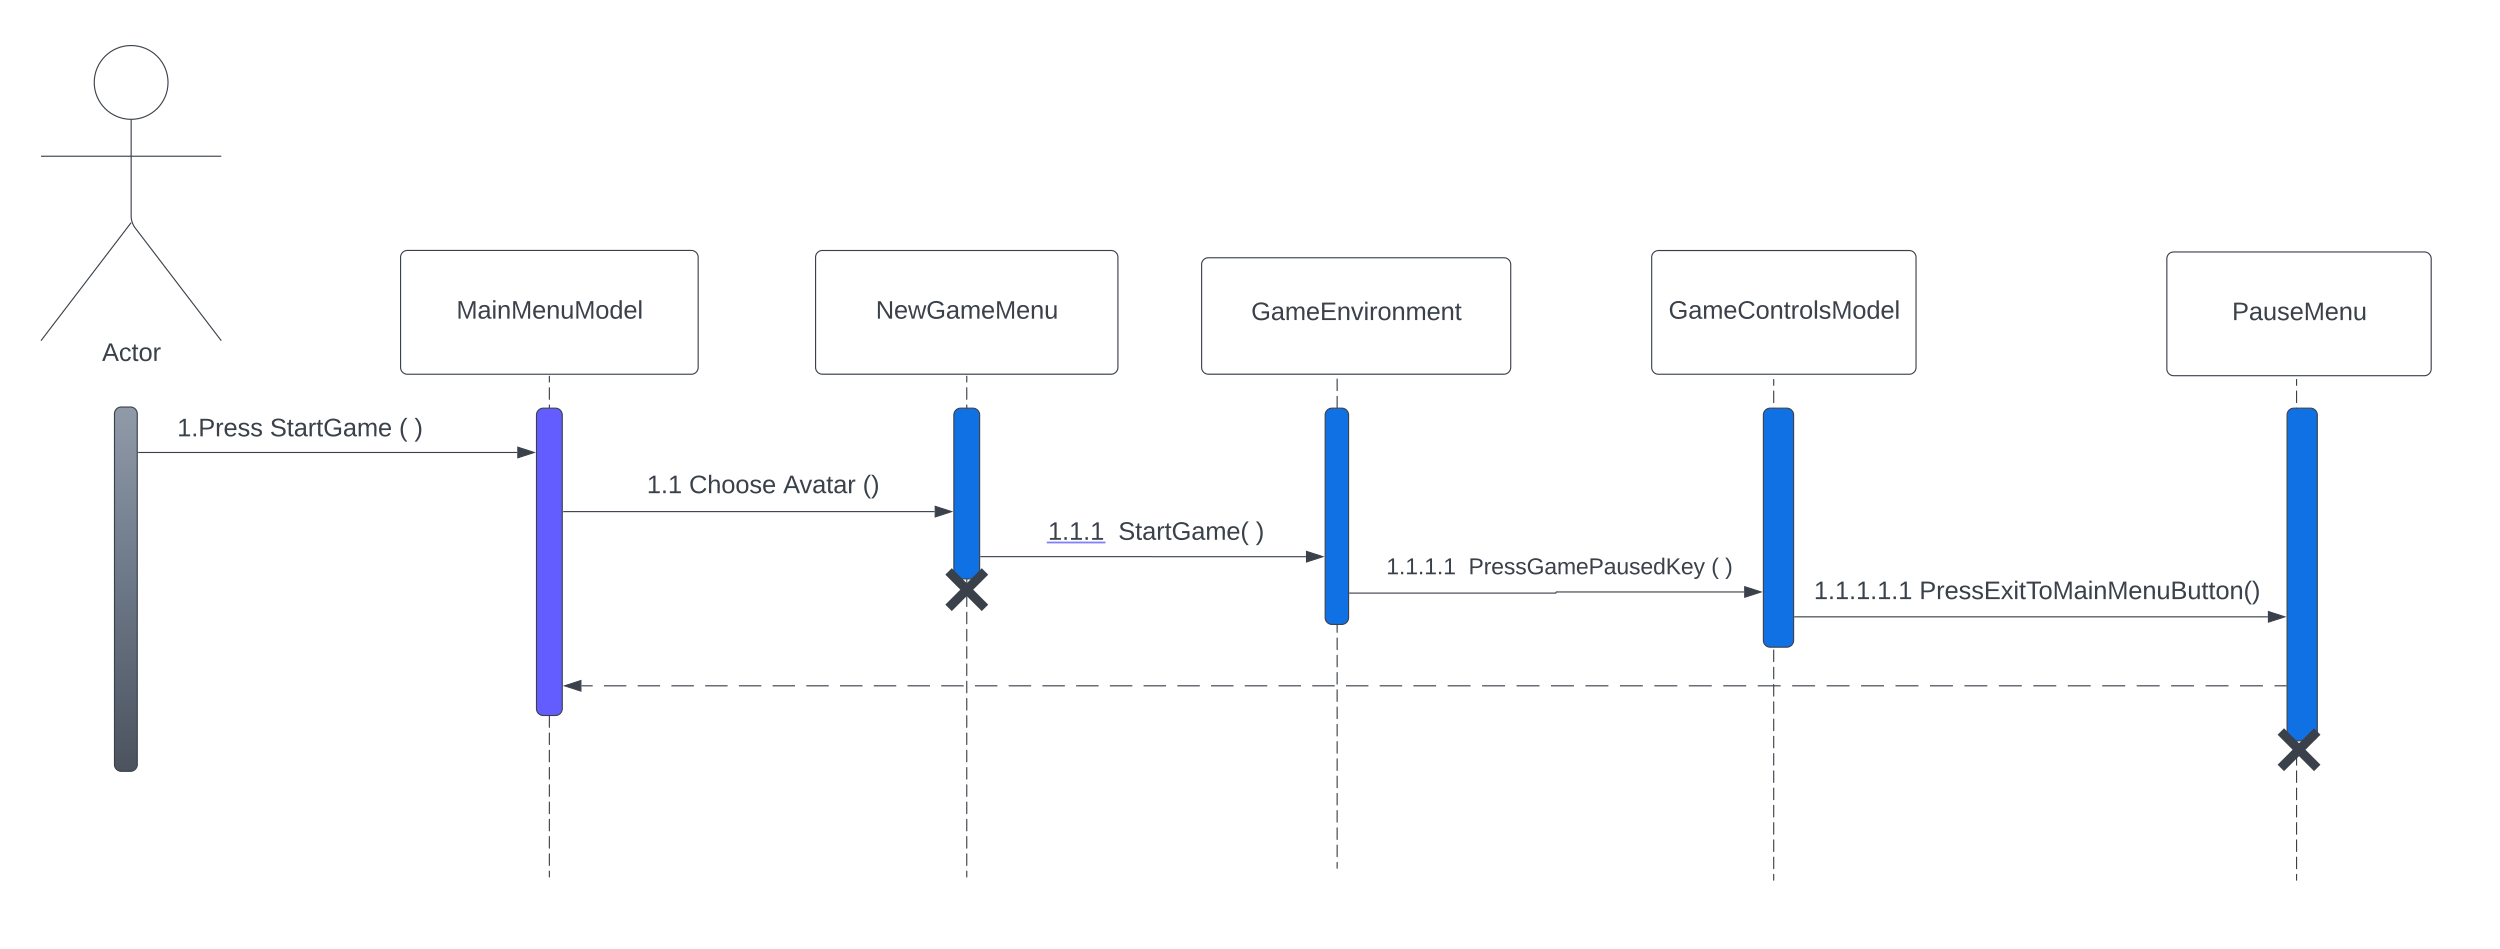 <svg xmlns="http://www.w3.org/2000/svg" xmlns:xlink="http://www.w3.org/1999/xlink" xmlns:lucid="lucid" width="2196" height="834"><g transform="translate(1696 0)" lucid:page-tab-id="lYj57gzL.dpx"><path d="M-1696 0h3456v1360h-3456z" fill="#fff"/><g fill="none"><path d="M-846.8 330.5v439.75"/><path d="M-846.8 330.5v5.06m0 5.06v10.1m0 5.06v10.1m0 5.06v10.1m0 5.07v10.12m0 5.05v10.1m0 5.06v10.1m0 5.07v10.1m0 5.06v10.1m0 5.06v10.1m0 5.07v10.1m0 5.05v10.1m0 5.06v10.12m0 5.06v10.1m0 5.06v10.1m0 5.07V563m0 5.07v10.1m0 5.06v10.1m0 5.07v10.1m0 5.06v10.1m0 5.06v10.1m0 5.07V654m0 5.05v10.1m0 5.06v10.12m0 5.06v10.1m0 5.06v10.1m0 5.06v10.1m0 5.07v10.1m0 5.06v10.1m0 5.07v5.05" stroke="#3a414a" stroke-linecap="round"/></g><g fill="none"><path d="M-521.46 322.86V762.6"/><path d="M-521.46 322.86v5.05m0 5.07v10.1m0 5.06v10.1m0 5.06v10.1m0 5.06v10.1m0 5.06v10.1m0 5.06v10.1m0 5.07v10.1m0 5.06v10.12m0 5.05v10.1m0 5.07v10.1m0 5.06v10.1m0 5.06v10.1m0 5.07v10.1m0 5.06v10.1m0 5.06v10.1m0 5.06v10.1m0 5.06v10.1m0 5.07v10.1m0 5.06v10.12m0 5.05v10.1m0 5.07v10.1m0 5.06v10.1m0 5.06v10.1m0 5.07v10.1m0 5.06V707m0 5.05v10.1m0 5.07v10.1m0 5.06v10.1m0 5.07v5.05" stroke="#3a414a" stroke-linecap="round"/></g><g fill="none"><path d="M-137.98 333.37v439.75"/><path d="M-137.98 333.37v5.06m0 5.05v10.1m0 5.07v10.1m0 5.06v10.12m0 5.05v10.1m0 5.07v10.1m0 5.06v10.1m0 5.06v10.1m0 5.07v10.1m0 5.06v10.1m0 5.05v10.1m0 5.07v10.1m0 5.06v10.1m0 5.06v10.1m0 5.07v10.12m0 5.05v10.1m0 5.07v10.1m0 5.06v10.1m0 5.06v10.1m0 5.07v10.1m0 5.06v10.1m0 5.05v10.1m0 5.07v10.1m0 5.06v10.1m0 5.06v10.1m0 5.07v10.12m0 5.05v10.1m0 5.06v10.1m0 5.07V763m0 5.06v5.06" stroke="#3a414a" stroke-linecap="round"/></g><g fill="none"><path d="M321.3 333.37v439.75"/><path d="M321.3 333.37v5.06m0 5.05v10.1m0 5.07v10.1m0 5.06v10.12m0 5.05v10.1m0 5.07v10.1m0 5.06v10.1m0 5.06v10.1m0 5.07v10.1m0 5.06v10.1m0 5.05v10.1m0 5.07v10.1m0 5.06v10.1m0 5.06v10.1m0 5.07v10.12m0 5.05v10.1m0 5.07v10.1m0 5.06v10.1m0 5.06v10.1m0 5.07v10.1m0 5.06v10.1m0 5.05v10.1m0 5.07v10.1m0 5.06v10.1m0 5.06v10.1m0 5.07v10.12m0 5.05v10.1m0 5.06v10.1m0 5.07V763m0 5.06v5.06" stroke="#3a414a" stroke-linecap="round"/></g><g fill="none"><path d="M-1213.44 330.5v439.75"/><path d="M-1213.44 330.5v5.06m0 5.06v10.1m0 5.06v10.1m0 5.06v10.1m0 5.07v10.12m0 5.05v10.1m0 5.06v10.1m0 5.07v10.1m0 5.06v10.1m0 5.06v10.1m0 5.07v10.1m0 5.05v10.1m0 5.06v10.12m0 5.06v10.1m0 5.06v10.1m0 5.07V563m0 5.07v10.1m0 5.06v10.1m0 5.07v10.1m0 5.06v10.1m0 5.06v10.1m0 5.07V654m0 5.05v10.1m0 5.06v10.12m0 5.06v10.1m0 5.06v10.1m0 5.06v10.1m0 5.07v10.1m0 5.06v10.1m0 5.07v5.05" stroke="#3a414a" stroke-linecap="round"/></g><path d="M-106.62 508.48h399.6v18.94h-399.6z" fill="none"/><use xlink:href="#a" transform="matrix(1,0,0,1,-106.617,508.483) translate(3.951 17.778)"/><use xlink:href="#b" transform="matrix(1,0,0,1,-106.617,508.483) translate(96.543 17.778)"/><path d="M-1595.44 363.52a6 6 0 0 1 6-6h8a6 6 0 0 1 6 6v308a6 6 0 0 1-6 6h-8a6 6 0 0 1-6-6z" stroke="#3a414a" fill="url(#c)"/><path d="M-1224.75 364.54a6 6 0 0 1 6-6h10.63a6 6 0 0 1 6 6v257.94a6 6 0 0 1-6 6h-10.63a6 6 0 0 1-6-6z" stroke="#3a414a" fill="#635dff"/><path d="M-858.12 364.54a6 6 0 0 1 6-6h10.63a6 6 0 0 1 6 6v137.94a6 6 0 0 1-6 6h-10.62a6 6 0 0 1-6-6zM-531.96 364.54a6 6 0 0 1 6-6h8.55a6 6 0 0 1 6 6v177.94a6 6 0 0 1-6 6h-8.56a6 6 0 0 1-6-6zM-147.04 364.54a6 6 0 0 1 6-6h14.54a6 6 0 0 1 6 6v197.94a6 6 0 0 1-6 6h-14.54a6 6 0 0 1-6-6z" stroke="#3a414a" fill="#1071e5"/><path d="M-1344.14 226a6 6 0 0 1 6-6h249.4a6 6 0 0 1 6 6v96.73a6 6 0 0 1-6 6h-249.4a6 6 0 0 1-6-6z" stroke="#3a414a" fill="#fff"/><use xlink:href="#d" transform="matrix(1,0,0,1,-1339.138,225) translate(44.056 54.903)"/><path d="M-979.6 226.02a6 6 0 0 1 6-6h253.58a6 6 0 0 1 6 6v96.68a6 6 0 0 1-6 6H-973.6a6 6 0 0 1-6-6z" stroke="#3a414a" fill="#fff"/><use xlink:href="#e" transform="matrix(1,0,0,1,-974.596,225.022) translate(47.877 54.903)"/><path d="M-245.16 226.07a6 6 0 0 1 6-6h220.2a6 6 0 0 1 6 6v96.68a6 6 0 0 1-6 6h-220.2a6 6 0 0 1-6-6z" stroke="#3a414a" fill="#fff"/><use xlink:href="#f" transform="matrix(1,0,0,1,-240.163,225.067) translate(9.833 54.903)"/><path d="M-640.5 232.4a6 6 0 0 1 6-6h259.52a6 6 0 0 1 6 6v90.3a6 6 0 0 1-6 6H-634.5a6 6 0 0 1-6-6z" stroke="#3a414a" fill="#fff"/><use xlink:href="#g" transform="matrix(1,0,0,1,-635.5,231.415) translate(38.531 49.747)"/><path d="M-1574.44 397.46h332.82" stroke="#3a414a" fill="none"/><path d="M-1574.43 397.94h-.5V397h.5z" stroke="#3a414a" stroke-width=".05" fill="#3a414a"/><path d="M-1226.87 397.46l-14.26 4.64v-9.28z" stroke="#3a414a" fill="#3a414a"/><path d="M-1201.12 449.4h326.1" stroke="#3a414a" fill="none"/><path d="M-1201.1 449.88h-.52v-.95h.5z" stroke="#3a414a" stroke-width=".05" fill="#3a414a"/><path d="M-860.24 449.4l-14.27 4.64v-9.27z" stroke="#3a414a" fill="#3a414a"/><path d="M-834.5 488.95h150.75a.02.02 0 0 1 .02 0 .02.02 0 0 0 .02.03h134.85" stroke="#3a414a" fill="none"/><path d="M-834.48 489.42h-.5v-.95h.5z" stroke="#3a414a" stroke-width=".05" fill="#3a414a"/><path d="M-534.08 488.98l-14.27 4.64v-9.27z" stroke="#3a414a" fill="#3a414a"/><path d="M-1632.48 364.54a6 6 0 0 1 6-6h387.7a6 6 0 0 1 6 6v28.5a6 6 0 0 1-6 6h-387.7a6 6 0 0 1-6-6z" stroke="#000" stroke-opacity="0" fill="#fff" fill-opacity="0"/><use xlink:href="#h" transform="matrix(1,0,0,1,-1627.477,363.539) translate(87.13 19.715)"/><use xlink:href="#i" transform="matrix(1,0,0,1,-1627.477,363.539) translate(168.549 19.715)"/><use xlink:href="#j" transform="matrix(1,0,0,1,-1627.477,363.539) translate(282.006 19.715)"/><use xlink:href="#k" transform="matrix(1,0,0,1,-1627.477,363.539) translate(295.525 19.715)"/><path d="M-1195.65 414.48a6 6 0 0 1 6-6h327.4a6 6 0 0 1 6 6v28.98a6 6 0 0 1-6 6h-327.4a6 6 0 0 1-6-6z" stroke="#000" stroke-opacity="0" fill="#fff" fill-opacity="0"/><use xlink:href="#l" transform="matrix(1,0,0,1,-1190.649,413.483) translate(62.87 19.715)"/><use xlink:href="#m" transform="matrix(1,0,0,1,-1190.649,413.483) translate(99.907 19.715)"/><use xlink:href="#n" transform="matrix(1,0,0,1,-1190.649,413.483) translate(182.562 19.715)"/><use xlink:href="#o" transform="matrix(1,0,0,1,-1190.649,413.483) translate(252.438 19.715)"/><path d="M-816.5 455.46a6 6 0 0 1 6-6h259.52a6 6 0 0 1 6 6v28a6 6 0 0 1-6 6H-810.5a6 6 0 0 1-6-6z" stroke="#000" stroke-opacity="0" fill="#fff" fill-opacity="0"/><use xlink:href="#p" transform="matrix(1,0,0,1,-811.496,454.462) translate(36.062 19.715)"/><use xlink:href="#q" transform="matrix(1,0,0,1,-811.496,454.462) translate(97.79 19.715)"/><use xlink:href="#k" transform="matrix(1,0,0,1,-811.496,454.462) translate(218.593 19.715)"/><a xlink:href="http://1.1.1.Game" target="_blank" transform="matrix(1,0,0,1,-811.496,454.462)"><path class="lucid-link lucid-hotspot lucid-overlay-hotspot" fill-opacity="0" d="M36.06 1.94h49.38V28.6H36.06z"/></a><path d="M-497.95 481.54a6 6 0 0 1 6-6h325.45a6 6 0 0 1 6 6v39.88a6 6 0 0 1-6 6h-325.45a6 6 0 0 1-6-6z" stroke="#000" stroke-opacity="0" fill="#fff" fill-opacity="0"/><use xlink:href="#r" transform="matrix(1,0,0,1,-492.946,480.536) translate(9.111 23.875)"/><use xlink:href="#s" transform="matrix(1,0,0,1,-492.946,480.536) translate(14.667 23.875)"/><use xlink:href="#t" transform="matrix(1,0,0,1,-492.946,480.536) translate(86.889 23.875)"/><use xlink:href="#u" transform="matrix(1,0,0,1,-492.946,480.536) translate(300.111 23.875)"/><use xlink:href="#v" transform="matrix(1,0,0,1,-492.946,480.536) translate(312.278 23.875)"/><path d="M-510.4 521h180.67a.5.5 0 0 0 .5-.5.5.5 0 0 1 .52-.52h164.78" stroke="#3a414a" fill="none"/><path d="M-510.4 521.48h-.5v-.95h.5z" stroke="#3a414a" stroke-width=".05" fill="#3a414a"/><path d="M-149.16 519.98l-14.26 4.63v-9.25z" stroke="#3a414a" fill="#3a414a"/><path d="M-1548.4 72.4c0 17.9-14.5 32.42-32.4 32.42s-32.42-14.5-32.42-32.4 14.5-32.42 32.4-32.42 32.42 14.5 32.42 32.4z" stroke="#3a414a" fill="#fff"/><path d="M-1580.8 104.82v84.76a17.75 17.75 0 0 0 3.63 10.77l75.56 98.94m-79.2-103.72l-79.2 103.7m0-162.04h158.38" stroke="#3a414a" fill="none"/><path d="M-1660 46a6 6 0 0 1 6-6h146.38a6 6 0 0 1 6 6v269.3a6 6 0 0 1-6 6H-1654a6 6 0 0 1-6-6z" fill="none"/><use xlink:href="#w" transform="matrix(1,0,0,1,-1740,299.294) translate(133.605 17.778)"/><path d="M207.36 227.32a6 6 0 0 1 6-6h220.2a6 6 0 0 1 6 6v96.7a6 6 0 0 1-6 6h-220.2a6 6 0 0 1-6-6z" stroke="#3a414a" fill="#fff"/><g><use xlink:href="#x" transform="matrix(1,0,0,1,212.362,226.325) translate(52.272 54.903)"/></g><path d="M-119.5 541.83h415.6" stroke="#3a414a" fill="none"/><path d="M-119.5 542.3h-.5v-.95h.5z" stroke="#3a414a" stroke-width=".05" fill="#3a414a"/><path d="M310.87 541.83l-14.27 4.63v-9.27z" stroke="#3a414a" fill="#3a414a"/><path d="M312.98 364.54a6 6 0 0 1 6-6h14.52a6 6 0 0 1 6 6v280.2a6 6 0 0 1-6 6h-14.52a6 6 0 0 1-6-6z" stroke="#3a414a" fill="#1071e5"/><path d="M311.98 602.42H301.9m-10.1 0h-20.17m-10.08 0h-20.18m-10.1 0h-20.16m-10.08 0h-20.17m-10.1 0H150.6m-10.1 0h-20.18m-10.08 0H90.06m-10.1 0H59.8m-10.1 0H29.55m-10.1 0H-.72m-10.08 0H-31m-10.08 0h-20.17m-10.1 0H-91.5m-10.1 0h-20.17m-10.1 0h-20.17m-10.08 0h-20.18m-10.08 0h-20.18m-10.1 0h-20.16m-10.1 0h-20.16m-10.1 0h-20.17m-10.08 0h-20.18m-10.1 0h-20.17m-10.1 0h-20.16m-10.1 0h-20.16m-10.08 0h-19.97m-9.87 0h-19.75m-9.88 0h-19.75m-9.88 0h-19.75m-9.87 0h-19.75m-9.88 0h-19.75m-9.88 0h-19.75m-9.88 0h-19.75m-9.88 0h-19.76m-9.88 0h-19.75m-9.86 0h-19.75m-9.9 0h-19.74m-9.88 0h-19.75m-9.87 0h-19.75m-9.87 0h-19.75m-9.88 0h-19.75m-9.87 0h-19.75m-9.88 0h-19.75m-9.88 0h-19.75m-9.87 0h-19.75m-9.88 0h-19.75m-9.88 0h-19.75m-9.88 0h-19.75m-9.88 0h-19.76m-9.88 0h-19.75m-9.86 0h-9.88" stroke="#3a414a" fill="none"/><path d="M312.48 602.9h-.5v-.96h.5z" stroke="#3a414a" stroke-width=".05" fill="#3a414a"/><path d="M-1200 602.42l14.26-4.64v9.27z" stroke="#3a414a" fill="#3a414a"/><path d="M-866.8 503.95a6 6 0 0 1 6-6h28a6 6 0 0 1 6 6v28a6 6 0 0 1-6 6h-28a6 6 0 0 1-6-6z" fill="none"/><path d="M-862.8 501.95l32 32m0-32l-32 32" stroke="#3a414a" stroke-width="8" fill="none"/><path d="M303.46 644.54a6 6 0 0 1 6-6h28a6 6 0 0 1 6 6v28a6 6 0 0 1-6 6h-28a6 6 0 0 1-6-6z" fill="none"/><path d="M307.46 642.54l32 32m0-32l-32 32" stroke="#3a414a" stroke-width="8" fill="none"/><defs><path fill="#3a414a" d="M27 0v-27h64v-190l-56 39v-29l58-41h29v221h61V0H27" id="y"/><path fill="#3a414a" d="M33 0v-38h34V0H33" id="z"/><g id="a"><use transform="matrix(0.062,0,0,0.062,0,0)" xlink:href="#y"/><use transform="matrix(0.062,0,0,0.062,12.346,0)" xlink:href="#z"/><use transform="matrix(0.062,0,0,0.062,18.519,0)" xlink:href="#y"/><use transform="matrix(0.062,0,0,0.062,30.864,0)" xlink:href="#z"/><use transform="matrix(0.062,0,0,0.062,37.037,0)" xlink:href="#y"/><use transform="matrix(0.062,0,0,0.062,49.383,0)" xlink:href="#z"/><use transform="matrix(0.062,0,0,0.062,55.556,0)" xlink:href="#y"/><use transform="matrix(0.062,0,0,0.062,67.901,0)" xlink:href="#z"/><use transform="matrix(0.062,0,0,0.062,74.074,0)" xlink:href="#y"/></g><path fill="#3a414a" d="M30-248c87 1 191-15 191 75 0 78-77 80-158 76V0H30v-248zm33 125c57 0 124 11 124-50 0-59-68-47-124-48v98" id="A"/><path fill="#3a414a" d="M114-163C36-179 61-72 57 0H25l-1-190h30c1 12-1 29 2 39 6-27 23-49 58-41v29" id="B"/><path fill="#3a414a" d="M100-194c63 0 86 42 84 106H49c0 40 14 67 53 68 26 1 43-12 49-29l28 8c-11 28-37 45-77 45C44 4 14-33 15-96c1-61 26-98 85-98zm52 81c6-60-76-77-97-28-3 7-6 17-6 28h103" id="C"/><path fill="#3a414a" d="M135-143c-3-34-86-38-87 0 15 53 115 12 119 90S17 21 10-45l28-5c4 36 97 45 98 0-10-56-113-15-118-90-4-57 82-63 122-42 12 7 21 19 24 35" id="D"/><path fill="#3a414a" d="M30 0v-248h187v28H63v79h144v27H63v87h162V0H30" id="E"/><path fill="#3a414a" d="M141 0L90-78 38 0H4l68-98-65-92h35l48 74 47-74h35l-64 92 68 98h-35" id="F"/><path fill="#3a414a" d="M24-231v-30h32v30H24zM24 0v-190h32V0H24" id="G"/><path fill="#3a414a" d="M59-47c-2 24 18 29 38 22v24C64 9 27 4 27-40v-127H5v-23h24l9-43h21v43h35v23H59v120" id="H"/><path fill="#3a414a" d="M127-220V0H93v-220H8v-28h204v28h-85" id="I"/><path fill="#3a414a" d="M100-194c62-1 85 37 85 99 1 63-27 99-86 99S16-35 15-95c0-66 28-99 85-99zM99-20c44 1 53-31 53-75 0-43-8-75-51-75s-53 32-53 75 10 74 51 75" id="J"/><path fill="#3a414a" d="M240 0l2-218c-23 76-54 145-80 218h-23L58-218 59 0H30v-248h44l77 211c21-75 51-140 76-211h43V0h-30" id="K"/><path fill="#3a414a" d="M141-36C126-15 110 5 73 4 37 3 15-17 15-53c-1-64 63-63 125-63 3-35-9-54-41-54-24 1-41 7-42 31l-33-3c5-37 33-52 76-52 45 0 72 20 72 64v82c-1 20 7 32 28 27v20c-31 9-61-2-59-35zM48-53c0 20 12 33 32 33 41-3 63-29 60-74-43 2-92-5-92 41" id="L"/><path fill="#3a414a" d="M117-194c89-4 53 116 60 194h-32v-121c0-31-8-49-39-48C34-167 62-67 57 0H25l-1-190h30c1 10-1 24 2 32 11-22 29-35 61-36" id="M"/><path fill="#3a414a" d="M84 4C-5 8 30-112 23-190h32v120c0 31 7 50 39 49 72-2 45-101 50-169h31l1 190h-30c-1-10 1-25-2-33-11 22-28 36-60 37" id="N"/><path fill="#3a414a" d="M160-131c35 5 61 23 61 61C221 17 115-2 30 0v-248c76 3 177-17 177 60 0 33-19 50-47 57zm-97-11c50-1 110 9 110-42 0-47-63-36-110-37v79zm0 115c55-2 124 14 124-45 0-56-70-42-124-44v89" id="O"/><path fill="#3a414a" d="M87 75C49 33 22-17 22-94c0-76 28-126 65-167h31c-38 41-64 92-64 168S80 34 118 75H87" id="P"/><path fill="#3a414a" d="M33-261c38 41 65 92 65 168S71 34 33 75H2C39 34 66-17 66-93S39-220 2-261h31" id="Q"/><g id="b"><use transform="matrix(0.062,0,0,0.062,0,0)" xlink:href="#A"/><use transform="matrix(0.062,0,0,0.062,14.815,0)" xlink:href="#B"/><use transform="matrix(0.062,0,0,0.062,22.16,0)" xlink:href="#C"/><use transform="matrix(0.062,0,0,0.062,34.506,0)" xlink:href="#D"/><use transform="matrix(0.062,0,0,0.062,45.617,0)" xlink:href="#D"/><use transform="matrix(0.062,0,0,0.062,56.728,0)" xlink:href="#E"/><use transform="matrix(0.062,0,0,0.062,71.543,0)" xlink:href="#F"/><use transform="matrix(0.062,0,0,0.062,82.654,0)" xlink:href="#G"/><use transform="matrix(0.062,0,0,0.062,87.531,0)" xlink:href="#H"/><use transform="matrix(0.062,0,0,0.062,93.704,0)" xlink:href="#I"/><use transform="matrix(0.062,0,0,0.062,104.753,0)" xlink:href="#J"/><use transform="matrix(0.062,0,0,0.062,117.099,0)" xlink:href="#K"/><use transform="matrix(0.062,0,0,0.062,135.556,0)" xlink:href="#L"/><use transform="matrix(0.062,0,0,0.062,147.901,0)" xlink:href="#G"/><use transform="matrix(0.062,0,0,0.062,152.778,0)" xlink:href="#M"/><use transform="matrix(0.062,0,0,0.062,165.123,0)" xlink:href="#K"/><use transform="matrix(0.062,0,0,0.062,183.58,0)" xlink:href="#C"/><use transform="matrix(0.062,0,0,0.062,195.926,0)" xlink:href="#M"/><use transform="matrix(0.062,0,0,0.062,208.272,0)" xlink:href="#N"/><use transform="matrix(0.062,0,0,0.062,220.617,0)" xlink:href="#O"/><use transform="matrix(0.062,0,0,0.062,235.432,0)" xlink:href="#N"/><use transform="matrix(0.062,0,0,0.062,247.778,0)" xlink:href="#H"/><use transform="matrix(0.062,0,0,0.062,253.951,0)" xlink:href="#H"/><use transform="matrix(0.062,0,0,0.062,260.123,0)" xlink:href="#J"/><use transform="matrix(0.062,0,0,0.062,272.469,0)" xlink:href="#M"/><use transform="matrix(0.062,0,0,0.062,284.815,0)" xlink:href="#P"/><use transform="matrix(0.062,0,0,0.062,292.16,0)" xlink:href="#Q"/></g><linearGradient gradientUnits="userSpaceOnUse" id="c" x1="-1595.44" y1="357.52" x2="-1595.44" y2="677.52"><stop offset="0%" stop-color="#909aa9"/><stop offset="50.01%" stop-color="#6b7686"/><stop offset="100%" stop-color="#4c535f"/></linearGradient><path fill="#3a414a" d="M85-194c31 0 48 13 60 33l-1-100h32l1 261h-30c-2-10 0-23-3-31C134-8 116 4 85 4 32 4 16-35 15-94c0-66 23-100 70-100zm9 24c-40 0-46 34-46 75 0 40 6 74 45 74 42 0 51-32 51-76 0-42-9-74-50-73" id="R"/><path fill="#3a414a" d="M24 0v-261h32V0H24" id="S"/><g id="d"><use transform="matrix(0.062,0,0,0.062,0,0)" xlink:href="#K"/><use transform="matrix(0.062,0,0,0.062,18.457,0)" xlink:href="#L"/><use transform="matrix(0.062,0,0,0.062,30.802,0)" xlink:href="#G"/><use transform="matrix(0.062,0,0,0.062,35.679,0)" xlink:href="#M"/><use transform="matrix(0.062,0,0,0.062,48.025,0)" xlink:href="#K"/><use transform="matrix(0.062,0,0,0.062,66.481,0)" xlink:href="#C"/><use transform="matrix(0.062,0,0,0.062,78.827,0)" xlink:href="#M"/><use transform="matrix(0.062,0,0,0.062,91.173,0)" xlink:href="#N"/><use transform="matrix(0.062,0,0,0.062,103.519,0)" xlink:href="#K"/><use transform="matrix(0.062,0,0,0.062,121.975,0)" xlink:href="#J"/><use transform="matrix(0.062,0,0,0.062,134.321,0)" xlink:href="#R"/><use transform="matrix(0.062,0,0,0.062,146.667,0)" xlink:href="#C"/><use transform="matrix(0.062,0,0,0.062,159.012,0)" xlink:href="#S"/></g><path fill="#3a414a" d="M190 0L58-211 59 0H30v-248h39L202-35l-2-213h31V0h-41" id="T"/><path fill="#3a414a" d="M206 0h-36l-40-164L89 0H53L-1-190h32L70-26l43-164h34l41 164 42-164h31" id="U"/><path fill="#3a414a" d="M143 4C61 4 22-44 18-125c-5-107 100-154 193-111 17 8 29 25 37 43l-32 9c-13-25-37-40-76-40-61 0-88 39-88 99 0 61 29 100 91 101 35 0 62-11 79-27v-45h-74v-28h105v86C228-13 192 4 143 4" id="V"/><path fill="#3a414a" d="M210-169c-67 3-38 105-44 169h-31v-121c0-29-5-50-35-48C34-165 62-65 56 0H25l-1-190h30c1 10-1 24 2 32 10-44 99-50 107 0 11-21 27-35 58-36 85-2 47 119 55 194h-31v-121c0-29-5-49-35-48" id="W"/><g id="e"><use transform="matrix(0.062,0,0,0.062,0,0)" xlink:href="#T"/><use transform="matrix(0.062,0,0,0.062,15.988,0)" xlink:href="#C"/><use transform="matrix(0.062,0,0,0.062,28.333,0)" xlink:href="#U"/><use transform="matrix(0.062,0,0,0.062,44.321,0)" xlink:href="#V"/><use transform="matrix(0.062,0,0,0.062,61.605,0)" xlink:href="#L"/><use transform="matrix(0.062,0,0,0.062,73.951,0)" xlink:href="#W"/><use transform="matrix(0.062,0,0,0.062,92.407,0)" xlink:href="#C"/><use transform="matrix(0.062,0,0,0.062,104.753,0)" xlink:href="#K"/><use transform="matrix(0.062,0,0,0.062,123.21,0)" xlink:href="#C"/><use transform="matrix(0.062,0,0,0.062,135.556,0)" xlink:href="#M"/><use transform="matrix(0.062,0,0,0.062,147.901,0)" xlink:href="#N"/></g><path fill="#3a414a" d="M212-179c-10-28-35-45-73-45-59 0-87 40-87 99 0 60 29 101 89 101 43 0 62-24 78-52l27 14C228-24 195 4 139 4 59 4 22-46 18-125c-6-104 99-153 187-111 19 9 31 26 39 46" id="X"/><g id="f"><use transform="matrix(0.062,0,0,0.062,0,0)" xlink:href="#V"/><use transform="matrix(0.062,0,0,0.062,17.284,0)" xlink:href="#L"/><use transform="matrix(0.062,0,0,0.062,29.63,0)" xlink:href="#W"/><use transform="matrix(0.062,0,0,0.062,48.086,0)" xlink:href="#C"/><use transform="matrix(0.062,0,0,0.062,60.432,0)" xlink:href="#X"/><use transform="matrix(0.062,0,0,0.062,76.42,0)" xlink:href="#J"/><use transform="matrix(0.062,0,0,0.062,88.765,0)" xlink:href="#M"/><use transform="matrix(0.062,0,0,0.062,101.111,0)" xlink:href="#H"/><use transform="matrix(0.062,0,0,0.062,107.284,0)" xlink:href="#B"/><use transform="matrix(0.062,0,0,0.062,114.63,0)" xlink:href="#J"/><use transform="matrix(0.062,0,0,0.062,126.975,0)" xlink:href="#S"/><use transform="matrix(0.062,0,0,0.062,131.852,0)" xlink:href="#D"/><use transform="matrix(0.062,0,0,0.062,142.963,0)" xlink:href="#K"/><use transform="matrix(0.062,0,0,0.062,161.42,0)" xlink:href="#J"/><use transform="matrix(0.062,0,0,0.062,173.765,0)" xlink:href="#R"/><use transform="matrix(0.062,0,0,0.062,186.111,0)" xlink:href="#C"/><use transform="matrix(0.062,0,0,0.062,198.457,0)" xlink:href="#S"/></g><path fill="#3a414a" d="M108 0H70L1-190h34L89-25l56-165h34" id="Y"/><g id="g"><use transform="matrix(0.062,0,0,0.062,0,0)" xlink:href="#V"/><use transform="matrix(0.062,0,0,0.062,17.284,0)" xlink:href="#L"/><use transform="matrix(0.062,0,0,0.062,29.63,0)" xlink:href="#W"/><use transform="matrix(0.062,0,0,0.062,48.086,0)" xlink:href="#C"/><use transform="matrix(0.062,0,0,0.062,60.432,0)" xlink:href="#E"/><use transform="matrix(0.062,0,0,0.062,75.247,0)" xlink:href="#M"/><use transform="matrix(0.062,0,0,0.062,87.593,0)" xlink:href="#Y"/><use transform="matrix(0.062,0,0,0.062,98.704,0)" xlink:href="#G"/><use transform="matrix(0.062,0,0,0.062,103.58,0)" xlink:href="#B"/><use transform="matrix(0.062,0,0,0.062,110.926,0)" xlink:href="#J"/><use transform="matrix(0.062,0,0,0.062,123.272,0)" xlink:href="#M"/><use transform="matrix(0.062,0,0,0.062,135.617,0)" xlink:href="#W"/><use transform="matrix(0.062,0,0,0.062,154.074,0)" xlink:href="#C"/><use transform="matrix(0.062,0,0,0.062,166.42,0)" xlink:href="#M"/><use transform="matrix(0.062,0,0,0.062,178.765,0)" xlink:href="#H"/></g><g id="h"><use transform="matrix(0.062,0,0,0.062,0,0)" xlink:href="#y"/><use transform="matrix(0.062,0,0,0.062,12.346,0)" xlink:href="#z"/><use transform="matrix(0.062,0,0,0.062,18.519,0)" xlink:href="#A"/><use transform="matrix(0.062,0,0,0.062,33.333,0)" xlink:href="#B"/><use transform="matrix(0.062,0,0,0.062,40.679,0)" xlink:href="#C"/><use transform="matrix(0.062,0,0,0.062,53.025,0)" xlink:href="#D"/><use transform="matrix(0.062,0,0,0.062,64.136,0)" xlink:href="#D"/></g><path fill="#3a414a" d="M185-189c-5-48-123-54-124 2 14 75 158 14 163 119 3 78-121 87-175 55-17-10-28-26-33-46l33-7c5 56 141 63 141-1 0-78-155-14-162-118-5-82 145-84 179-34 5 7 8 16 11 25" id="Z"/><g id="i"><use transform="matrix(0.062,0,0,0.062,0,0)" xlink:href="#Z"/><use transform="matrix(0.062,0,0,0.062,14.815,0)" xlink:href="#H"/><use transform="matrix(0.062,0,0,0.062,20.988,0)" xlink:href="#L"/><use transform="matrix(0.062,0,0,0.062,33.333,0)" xlink:href="#B"/><use transform="matrix(0.062,0,0,0.062,40.679,0)" xlink:href="#H"/><use transform="matrix(0.062,0,0,0.062,46.852,0)" xlink:href="#V"/><use transform="matrix(0.062,0,0,0.062,64.136,0)" xlink:href="#L"/><use transform="matrix(0.062,0,0,0.062,76.481,0)" xlink:href="#W"/><use transform="matrix(0.062,0,0,0.062,94.938,0)" xlink:href="#C"/></g><use transform="matrix(0.062,0,0,0.062,0,0)" xlink:href="#P" id="j"/><use transform="matrix(0.062,0,0,0.062,0,0)" xlink:href="#Q" id="k"/><g id="l"><use transform="matrix(0.062,0,0,0.062,0,0)" xlink:href="#y"/><use transform="matrix(0.062,0,0,0.062,12.346,0)" xlink:href="#z"/><use transform="matrix(0.062,0,0,0.062,18.519,0)" xlink:href="#y"/></g><path fill="#3a414a" d="M106-169C34-169 62-67 57 0H25v-261h32l-1 103c12-21 28-36 61-36 89 0 53 116 60 194h-32v-121c2-32-8-49-39-48" id="aa"/><g id="m"><use transform="matrix(0.062,0,0,0.062,0,0)" xlink:href="#X"/><use transform="matrix(0.062,0,0,0.062,15.988,0)" xlink:href="#aa"/><use transform="matrix(0.062,0,0,0.062,28.333,0)" xlink:href="#J"/><use transform="matrix(0.062,0,0,0.062,40.679,0)" xlink:href="#J"/><use transform="matrix(0.062,0,0,0.062,53.025,0)" xlink:href="#D"/><use transform="matrix(0.062,0,0,0.062,64.136,0)" xlink:href="#C"/></g><path fill="#3a414a" d="M205 0l-28-72H64L36 0H1l101-248h38L239 0h-34zm-38-99l-47-123c-12 45-31 82-46 123h93" id="ab"/><g id="n"><use transform="matrix(0.062,0,0,0.062,0,0)" xlink:href="#ab"/><use transform="matrix(0.062,0,0,0.062,14.383,0)" xlink:href="#Y"/><use transform="matrix(0.062,0,0,0.062,25.494,0)" xlink:href="#L"/><use transform="matrix(0.062,0,0,0.062,37.84,0)" xlink:href="#H"/><use transform="matrix(0.062,0,0,0.062,44.012,0)" xlink:href="#L"/><use transform="matrix(0.062,0,0,0.062,56.358,0)" xlink:href="#B"/></g><g id="o"><use transform="matrix(0.062,0,0,0.062,0,0)" xlink:href="#P"/><use transform="matrix(0.062,0,0,0.062,7.346,0)" xlink:href="#Q"/></g><g id="p"><use transform="matrix(0.062,0,0,0.062,0,0)" xlink:href="#y"/><use transform="matrix(0.062,0,0,0.062,12.346,0)" xlink:href="#z"/><use transform="matrix(0.062,0,0,0.062,18.519,0)" xlink:href="#y"/><use transform="matrix(0.062,0,0,0.062,30.864,0)" xlink:href="#z"/><use transform="matrix(0.062,0,0,0.062,37.037,0)" xlink:href="#y"/><path fill="#8080ff" d="M-1.1 1.54h51.6v1.63H-1.1z"/></g><g id="q"><use transform="matrix(0.062,0,0,0.062,0,0)" xlink:href="#Z"/><use transform="matrix(0.062,0,0,0.062,14.815,0)" xlink:href="#H"/><use transform="matrix(0.062,0,0,0.062,20.988,0)" xlink:href="#L"/><use transform="matrix(0.062,0,0,0.062,33.333,0)" xlink:href="#B"/><use transform="matrix(0.062,0,0,0.062,40.679,0)" xlink:href="#H"/><use transform="matrix(0.062,0,0,0.062,46.852,0)" xlink:href="#V"/><use transform="matrix(0.062,0,0,0.062,64.136,0)" xlink:href="#L"/><use transform="matrix(0.062,0,0,0.062,76.481,0)" xlink:href="#W"/><use transform="matrix(0.062,0,0,0.062,94.938,0)" xlink:href="#C"/><use transform="matrix(0.062,0,0,0.062,107.284,0)" xlink:href="#P"/></g><g id="s"><use transform="matrix(0.056,0,0,0.056,0,0)" xlink:href="#y"/><use transform="matrix(0.056,0,0,0.056,11.111,0)" xlink:href="#z"/><use transform="matrix(0.056,0,0,0.056,16.667,0)" xlink:href="#y"/><use transform="matrix(0.056,0,0,0.056,27.778,0)" xlink:href="#z"/><use transform="matrix(0.056,0,0,0.056,33.333,0)" xlink:href="#y"/><use transform="matrix(0.056,0,0,0.056,44.444,0)" xlink:href="#z"/><use transform="matrix(0.056,0,0,0.056,50,0)" xlink:href="#y"/></g><path fill="#3a414a" d="M194 0L95-120 63-95V0H30v-248h33v124l119-124h40L117-140 236 0h-42" id="ac"/><path fill="#3a414a" d="M179-190L93 31C79 59 56 82 12 73V49c39 6 53-20 64-50L1-190h34L92-34l54-156h33" id="ad"/><g id="t"><use transform="matrix(0.056,0,0,0.056,0,0)" xlink:href="#A"/><use transform="matrix(0.056,0,0,0.056,13.333,0)" xlink:href="#B"/><use transform="matrix(0.056,0,0,0.056,19.944,0)" xlink:href="#C"/><use transform="matrix(0.056,0,0,0.056,31.056,0)" xlink:href="#D"/><use transform="matrix(0.056,0,0,0.056,41.056,0)" xlink:href="#D"/><use transform="matrix(0.056,0,0,0.056,51.056,0)" xlink:href="#V"/><use transform="matrix(0.056,0,0,0.056,66.611,0)" xlink:href="#L"/><use transform="matrix(0.056,0,0,0.056,77.722,0)" xlink:href="#W"/><use transform="matrix(0.056,0,0,0.056,94.333,0)" xlink:href="#C"/><use transform="matrix(0.056,0,0,0.056,105.444,0)" xlink:href="#A"/><use transform="matrix(0.056,0,0,0.056,118.778,0)" xlink:href="#L"/><use transform="matrix(0.056,0,0,0.056,129.889,0)" xlink:href="#N"/><use transform="matrix(0.056,0,0,0.056,141,0)" xlink:href="#D"/><use transform="matrix(0.056,0,0,0.056,151,0)" xlink:href="#C"/><use transform="matrix(0.056,0,0,0.056,162.111,0)" xlink:href="#R"/><use transform="matrix(0.056,0,0,0.056,173.222,0)" xlink:href="#ac"/><use transform="matrix(0.056,0,0,0.056,186.556,0)" xlink:href="#C"/><use transform="matrix(0.056,0,0,0.056,197.667,0)" xlink:href="#ad"/></g><use transform="matrix(0.056,0,0,0.056,0,0)" xlink:href="#P" id="u"/><use transform="matrix(0.056,0,0,0.056,0,0)" xlink:href="#Q" id="v"/><path fill="#3a414a" d="M96-169c-40 0-48 33-48 73s9 75 48 75c24 0 41-14 43-38l32 2c-6 37-31 61-74 61-59 0-76-41-82-99-10-93 101-131 147-64 4 7 5 14 7 22l-32 3c-4-21-16-35-41-35" id="ae"/><g id="w"><use transform="matrix(0.062,0,0,0.062,0,0)" xlink:href="#ab"/><use transform="matrix(0.062,0,0,0.062,14.815,0)" xlink:href="#ae"/><use transform="matrix(0.062,0,0,0.062,25.926,0)" xlink:href="#H"/><use transform="matrix(0.062,0,0,0.062,32.099,0)" xlink:href="#J"/><use transform="matrix(0.062,0,0,0.062,44.444,0)" xlink:href="#B"/></g><g id="x"><use transform="matrix(0.062,0,0,0.062,0,0)" xlink:href="#A"/><use transform="matrix(0.062,0,0,0.062,14.815,0)" xlink:href="#L"/><use transform="matrix(0.062,0,0,0.062,27.16,0)" xlink:href="#N"/><use transform="matrix(0.062,0,0,0.062,39.506,0)" xlink:href="#D"/><use transform="matrix(0.062,0,0,0.062,50.617,0)" xlink:href="#C"/><use transform="matrix(0.062,0,0,0.062,62.963,0)" xlink:href="#K"/><use transform="matrix(0.062,0,0,0.062,81.42,0)" xlink:href="#C"/><use transform="matrix(0.062,0,0,0.062,93.765,0)" xlink:href="#M"/><use transform="matrix(0.062,0,0,0.062,106.111,0)" xlink:href="#N"/></g></defs></g></svg>
